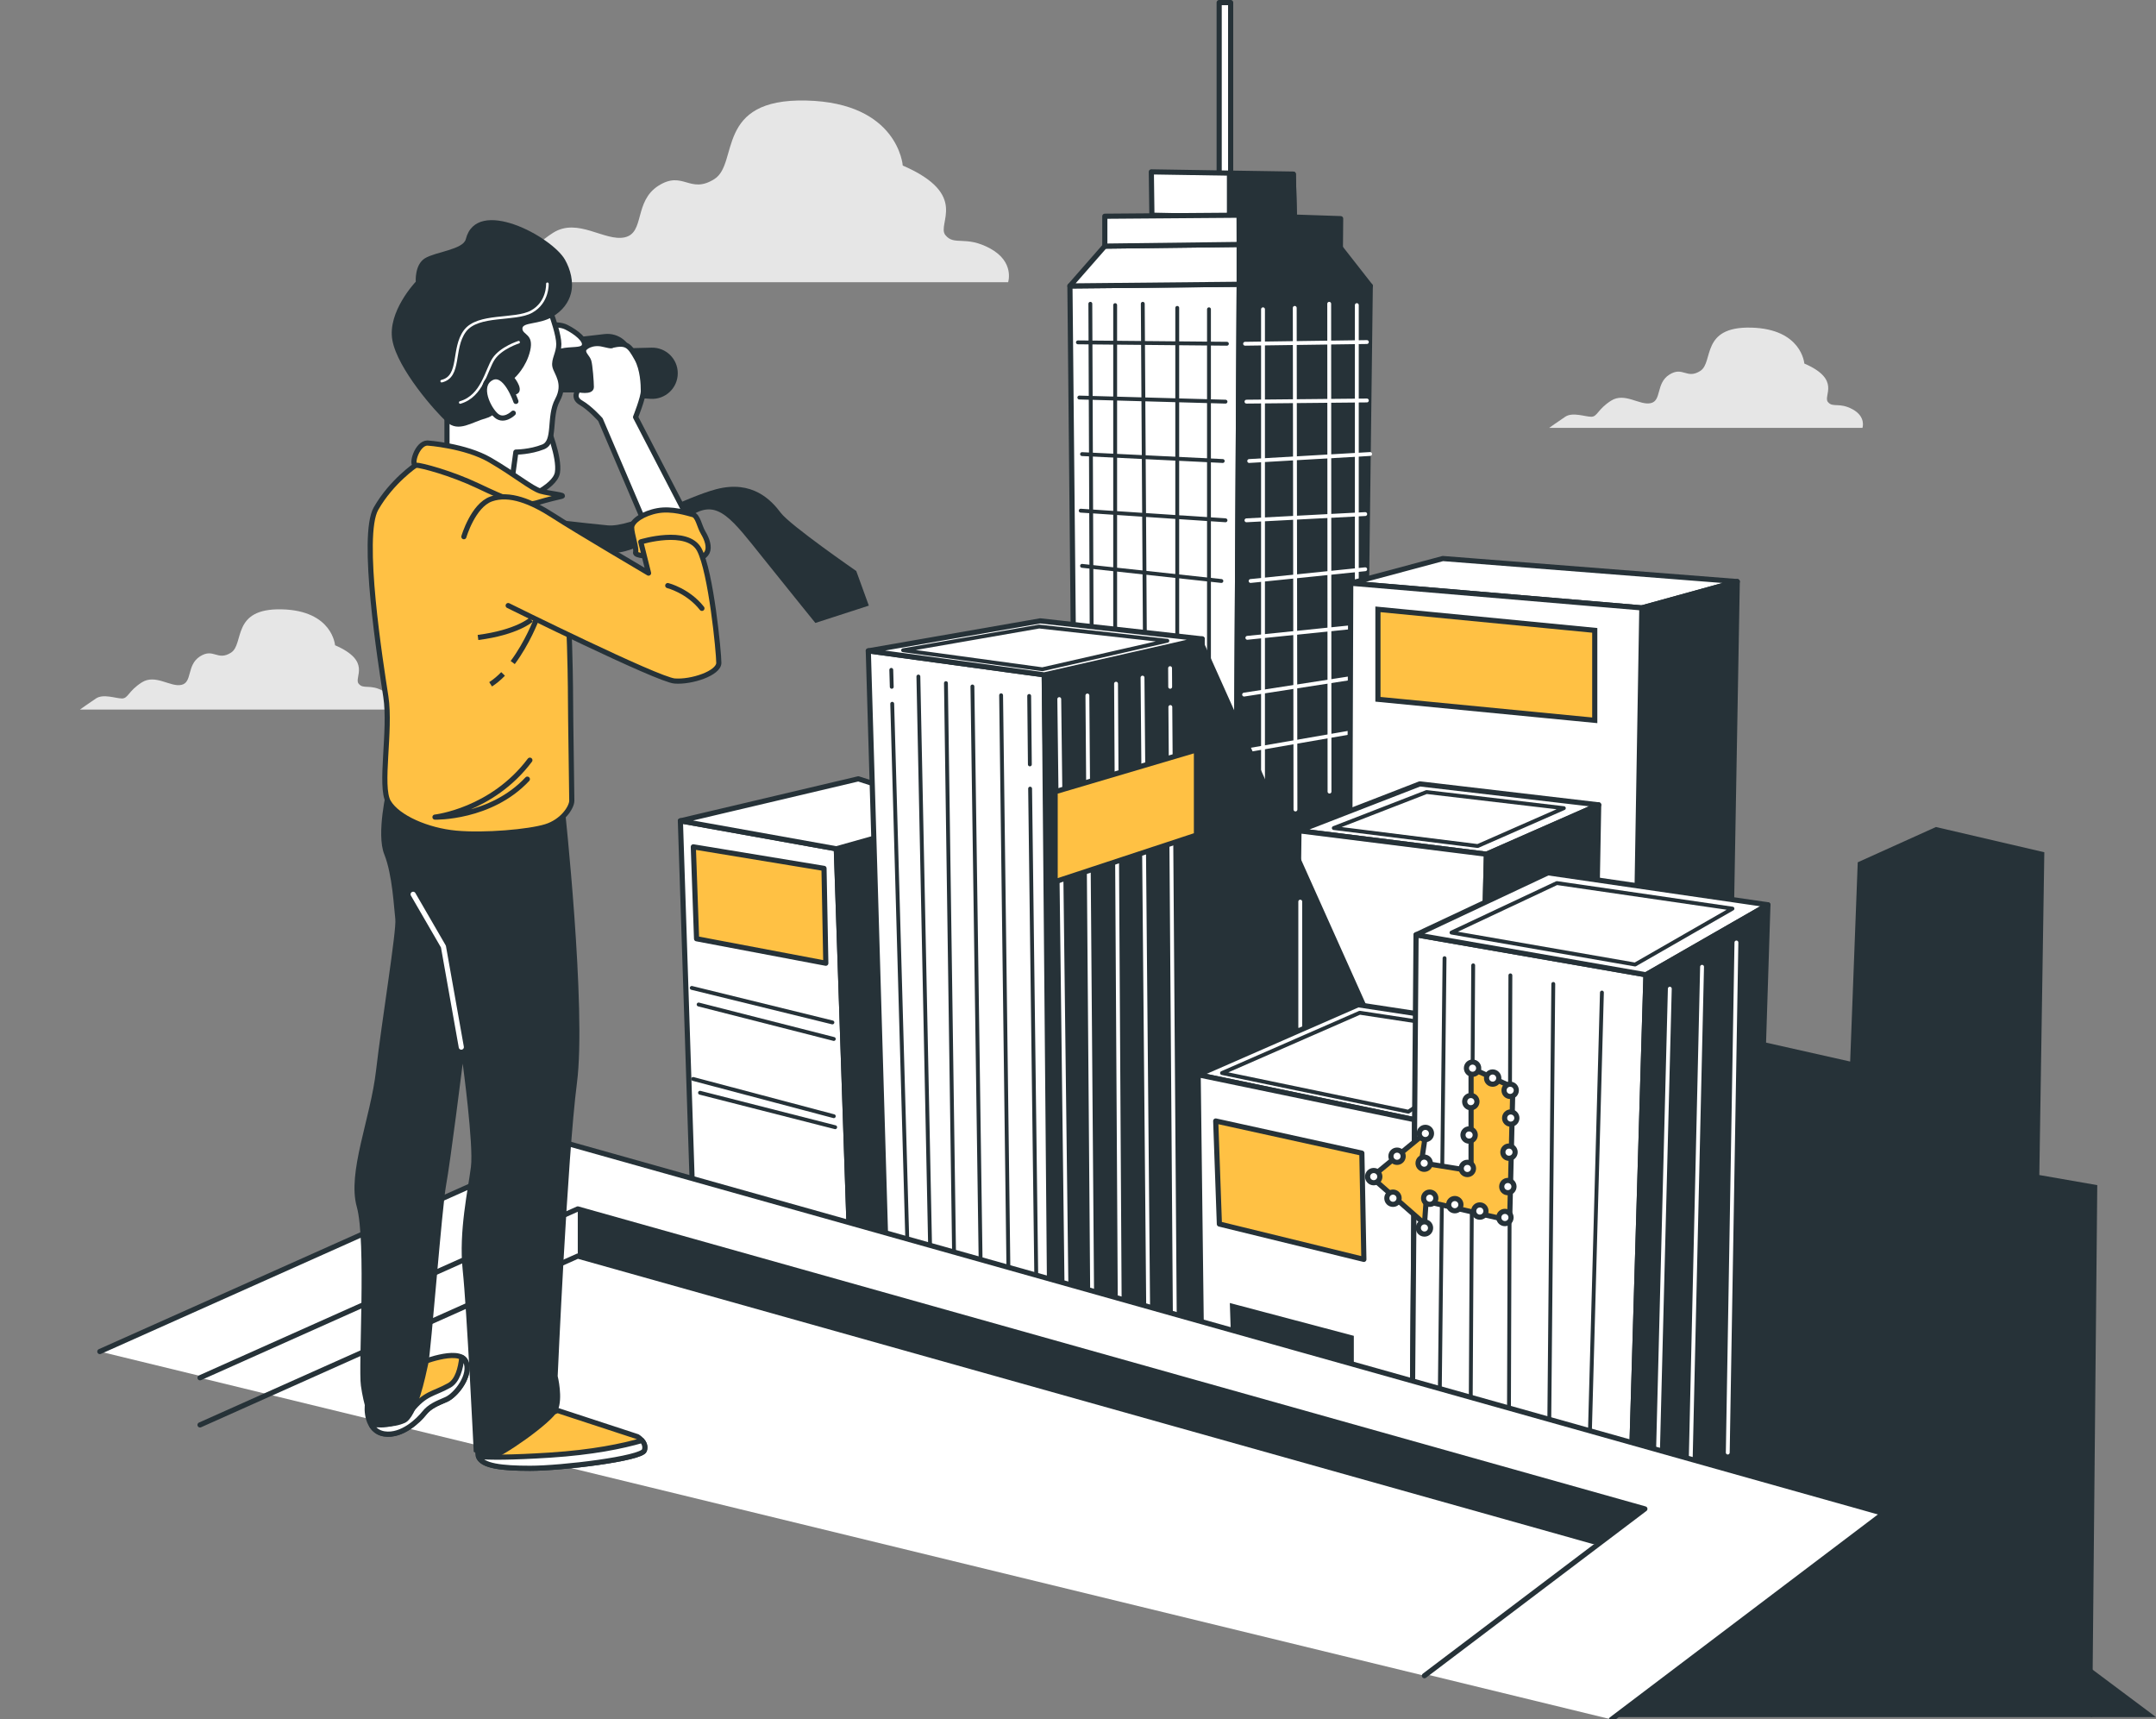 <svg width="375" height="299" viewBox="0 0 375 299" fill="none" xmlns="http://www.w3.org/2000/svg">
<rect x="0" y="0" width="375" height="299" fill="#808080" stroke="none"/>
<g clip-path="url(#clip0)">
<path opacity="0.8" d="M172.224 43.216C167.932 40.877 165.988 42.821 164.429 40.877C162.87 38.924 168.72 33.861 157.019 28.79C157.019 28.79 156.239 17.868 140.255 17.483C124.27 17.088 128.553 28.405 124.27 31.129C119.978 33.861 118.814 29.57 114.522 32.302C110.23 35.035 112.183 40.492 108.671 41.271C105.159 42.051 100.482 37.759 96.19 40.492C91.898 43.224 91.898 45.563 89.954 45.563C88 45.563 84.103 44.004 81.764 45.563C79.426 47.122 76.693 49.075 76.693 49.075H175.351C175.342 49.066 176.516 45.554 172.224 43.216Z" fill="white"/>
<path opacity="0.8" d="M322.235 71.187C319.87 69.897 318.786 70.972 317.925 69.897C317.065 68.821 320.291 66.017 313.831 63.221C313.831 63.221 313.401 57.191 304.566 56.976C295.732 56.761 298.106 63.006 295.732 64.512C293.366 66.017 292.712 63.651 290.347 65.157C287.981 66.662 289.056 69.681 287.112 70.112C285.177 70.542 282.587 68.176 280.222 69.681C277.857 71.187 277.857 72.477 276.772 72.477C275.697 72.477 273.538 71.617 272.248 72.477C270.957 73.337 269.452 74.412 269.452 74.412H323.938C323.955 74.412 324.601 72.477 322.235 71.187Z" fill="white"/>
<path opacity="0.8" d="M66.68 120.18C64.314 118.889 63.23 119.965 62.37 118.889C61.51 117.814 64.735 115.01 58.275 112.214C58.275 112.214 57.845 106.184 49.011 105.969C40.176 105.754 42.55 111.999 40.176 113.505C37.811 115.01 37.157 112.644 34.791 114.15C32.426 115.655 33.501 118.674 31.556 119.105C29.621 119.535 27.032 117.169 24.666 118.674C22.301 120.18 22.301 121.47 21.217 121.47C20.142 121.47 17.982 120.61 16.692 121.47C15.402 122.33 13.896 123.405 13.896 123.405H68.382C68.409 123.405 69.054 121.47 66.68 120.18Z" fill="white"/>
<path d="M187.54 198.938L186.097 49.728L215.54 49.441L214.67 203.848L187.54 198.938Z" fill="white" stroke="#263238" stroke-width="0.896" stroke-miterlimit="10" stroke-linecap="round" stroke-linejoin="round"/>
<path d="M189.646 52.828L189.888 113.755" stroke="#263238" stroke-width="0.672" stroke-miterlimit="10" stroke-linecap="round" stroke-linejoin="round"/>
<path d="M193.964 53.061V127.186" stroke="#263238" stroke-width="0.672" stroke-miterlimit="10" stroke-linecap="round" stroke-linejoin="round"/>
<path d="M198.767 52.828L199.241 128.145" stroke="#263238" stroke-width="0.672" stroke-miterlimit="10" stroke-linecap="round" stroke-linejoin="round"/>
<path d="M204.761 53.545V127.186" stroke="#263238" stroke-width="0.672" stroke-miterlimit="10" stroke-linecap="round" stroke-linejoin="round"/>
<path d="M210.281 53.786V182.129" stroke="#263238" stroke-width="0.672" stroke-miterlimit="10" stroke-linecap="round" stroke-linejoin="round"/>
<path d="M187.486 59.539L213.398 59.781" stroke="#263238" stroke-width="0.672" stroke-miterlimit="10" stroke-linecap="round" stroke-linejoin="round"/>
<path d="M187.729 69.135L213.157 69.852" stroke="#263238" stroke-width="0.672" stroke-miterlimit="10" stroke-linecap="round" stroke-linejoin="round"/>
<path d="M188.203 78.973L212.673 80.174" stroke="#263238" stroke-width="0.672" stroke-miterlimit="10" stroke-linecap="round" stroke-linejoin="round"/>
<path d="M187.97 88.811L213.157 90.486" stroke="#263238" stroke-width="0.672" stroke-miterlimit="10" stroke-linecap="round" stroke-linejoin="round"/>
<path d="M188.203 98.407L212.44 101.041" stroke="#263238" stroke-width="0.672" stroke-miterlimit="10" stroke-linecap="round" stroke-linejoin="round"/>
<path d="M215.54 49.441L238.334 49.728L236.604 188.544L214.67 203.848L215.54 49.441Z" fill="#263238" stroke="#263238" stroke-width="0.896" stroke-miterlimit="10" stroke-linecap="round" stroke-linejoin="round"/>
<path d="M235.996 53.061V127.186" stroke="white" stroke-width="0.672" stroke-miterlimit="10" stroke-linecap="round" stroke-linejoin="round"/>
<path d="M231.193 52.828L231.247 137.669" stroke="white" stroke-width="0.672" stroke-miterlimit="10" stroke-linecap="round" stroke-linejoin="round"/>
<path d="M225.199 53.545L225.324 140.779" stroke="white" stroke-width="0.672" stroke-miterlimit="10" stroke-linecap="round" stroke-linejoin="round"/>
<path d="M219.679 53.786V182.129" stroke="white" stroke-width="0.672" stroke-miterlimit="10" stroke-linecap="round" stroke-linejoin="round"/>
<path d="M237.742 59.485L216.561 59.781" stroke="white" stroke-width="0.672" stroke-miterlimit="10" stroke-linecap="round" stroke-linejoin="round"/>
<path d="M237.743 69.646L216.803 69.852" stroke="white" stroke-width="0.672" stroke-miterlimit="10" stroke-linecap="round" stroke-linejoin="round"/>
<path d="M238.307 78.955L217.278 80.174" stroke="white" stroke-width="0.672" stroke-miterlimit="10" stroke-linecap="round" stroke-linejoin="round"/>
<path d="M237.456 89.402L216.803 90.487" stroke="white" stroke-width="0.672" stroke-miterlimit="10" stroke-linecap="round" stroke-linejoin="round"/>
<path d="M237.456 98.998L217.52 101.041" stroke="white" stroke-width="0.672" stroke-miterlimit="10" stroke-linecap="round" stroke-linejoin="round"/>
<path d="M236.891 108.881L216.956 110.924" stroke="white" stroke-width="0.672" stroke-miterlimit="10" stroke-linecap="round" stroke-linejoin="round"/>
<path d="M236.891 117.626L216.391 120.798" stroke="white" stroke-width="0.672" stroke-miterlimit="10" stroke-linecap="round" stroke-linejoin="round"/>
<path d="M235.995 127.186L215.827 130.681" stroke="white" stroke-width="0.672" stroke-miterlimit="10" stroke-linecap="round" stroke-linejoin="round"/>
<path d="M214.052 0.448H212.054V31.915H214.052V0.448Z" fill="white" stroke="#263238" stroke-width="0.896" stroke-miterlimit="10" stroke-linecap="round" stroke-linejoin="round"/>
<path d="M200.353 37.426L200.254 29.89L224.948 30.285L225.145 37.927L200.353 37.426Z" fill="white" stroke="#263238" stroke-width="0.896" stroke-miterlimit="10" stroke-linecap="round" stroke-linejoin="round"/>
<path d="M213.846 37.623V30.285H224.948L225.145 37.927L213.846 37.623Z" fill="#263238" stroke="#263238" stroke-width="0.896" stroke-miterlimit="10" stroke-linecap="round" stroke-linejoin="round"/>
<path d="M186.097 49.728L192.163 42.802L215.54 42.515V49.441L186.097 49.728Z" fill="white" stroke="#263238" stroke-width="0.896" stroke-miterlimit="10" stroke-linecap="round" stroke-linejoin="round"/>
<path d="M215.54 42.515L233.137 43.088L238.334 49.728L215.54 49.441V42.515Z" fill="#263238" stroke="#263238" stroke-width="0.896" stroke-miterlimit="10" stroke-linecap="round" stroke-linejoin="round"/>
<path d="M192.164 42.802V37.605L215.531 37.426L215.54 42.515L192.164 42.802Z" fill="white" stroke="#263238" stroke-width="0.896" stroke-miterlimit="10" stroke-linecap="round" stroke-linejoin="round"/>
<path d="M215.531 37.426L233.182 38.026L233.137 43.088L215.54 42.515L215.531 37.426Z" fill="#263238" stroke="#263238" stroke-width="0.896" stroke-miterlimit="10" stroke-linecap="round" stroke-linejoin="round"/>
<path d="M304.27 180.668L321.805 184.611L323.122 149.963L336.723 143.825L355.575 148.215L354.706 204.349L364.785 206.106L363.907 298.617L314.35 282.856L274.442 271.011L304.27 180.668Z" fill="#263238"/>
<path d="M234.938 101.427L285.571 105.718L302.164 101.14L250.958 97.135L234.938 101.427Z" fill="white" stroke="#263238" stroke-width="0.896" stroke-miterlimit="10" stroke-linecap="round" stroke-linejoin="round"/>
<path d="M285.571 105.718L284.146 189.816L300.731 182.093L302.164 101.14L285.571 105.718Z" fill="#263238" stroke="#263238" stroke-width="0.896" stroke-miterlimit="10" stroke-linecap="round" stroke-linejoin="round"/>
<path d="M234.938 101.427L234.66 179.235L284.146 189.816L285.571 105.718L234.938 101.427Z" fill="white" stroke="#263238" stroke-width="0.896" stroke-miterlimit="10" stroke-linecap="round" stroke-linejoin="round"/>
<path d="M277.381 125.269L239.669 121.613V105.969L277.381 109.625V125.269Z" fill="#FFC144" stroke="#263238" stroke-width="0.896" stroke-miterlimit="10"/>
<path d="M225.933 144.479L258.538 148.556L278.062 139.972L246.953 136.325L225.933 144.479Z" fill="white" stroke="#263238" stroke-width="0.896" stroke-miterlimit="10" stroke-linecap="round" stroke-linejoin="round"/>
<path d="M231.99 144.004L257.024 147.131L272.005 140.546L248.127 137.741L231.99 144.004Z" fill="white" stroke="#263238" stroke-width="0.672" stroke-miterlimit="10" stroke-linecap="round" stroke-linejoin="round"/>
<path d="M225.933 144.479L225.073 210.559L256.827 219.133L258.539 148.556L225.933 144.479Z" fill="white" stroke="#263238" stroke-width="0.896" stroke-miterlimit="10" stroke-linecap="round" stroke-linejoin="round"/>
<path d="M258.539 148.556L278.062 139.972L276.781 210.344L256.827 219.133L258.539 148.556Z" fill="#263238" stroke="#263238" stroke-width="0.896" stroke-miterlimit="10" stroke-linecap="round" stroke-linejoin="round"/>
<path d="M148.233 229.518L145.464 147.615L118.342 142.75L120.95 222.538L148.233 229.518Z" fill="white" stroke="#263238" stroke-width="0.896" stroke-miterlimit="10" stroke-linecap="round" stroke-linejoin="round"/>
<path d="M120.322 171.807L144.783 177.81" stroke="#263238" stroke-width="0.672" stroke-miterlimit="10" stroke-linecap="round" stroke-linejoin="round"/>
<path d="M121.514 174.692L145.025 180.686" stroke="#263238" stroke-width="0.672" stroke-miterlimit="10" stroke-linecap="round" stroke-linejoin="round"/>
<path d="M121.756 190.04L145.267 196.035" stroke="#263238" stroke-width="0.672" stroke-miterlimit="10" stroke-linecap="round" stroke-linejoin="round"/>
<path d="M120.556 187.639L145.025 194.117" stroke="#263238" stroke-width="0.672" stroke-miterlimit="10" stroke-linecap="round" stroke-linejoin="round"/>
<path d="M145.464 147.615L167.711 141.361L168.76 212.324L148.232 229.518L145.464 147.615Z" fill="#263238" stroke="#263238" stroke-width="0.896" stroke-miterlimit="10" stroke-linecap="round" stroke-linejoin="round"/>
<path d="M118.342 142.75L149.29 135.447L167.712 141.361L145.464 147.615L118.342 142.75Z" fill="white" stroke="#263238" stroke-width="0.896" stroke-miterlimit="10" stroke-linecap="round" stroke-linejoin="round"/>
<path d="M120.591 147.275L143.322 151.02L143.636 167.515L121.155 163.259L120.591 147.275Z" fill="#FFC144" stroke="#263238" stroke-width="0.896" stroke-miterlimit="10" stroke-linecap="round" stroke-linejoin="round"/>
<path d="M151.028 113.191L154.442 229.079L183.302 237.071L181.627 117.366L151.028 113.191Z" fill="white" stroke="#263238" stroke-width="0.896" stroke-miterlimit="10" stroke-linecap="round" stroke-linejoin="round"/>
<path d="M155.186 122.393L157.963 221.185" stroke="#263238" stroke-width="0.672" stroke-miterlimit="10" stroke-linecap="round" stroke-linejoin="round"/>
<path d="M155.024 116.497L155.105 119.445" stroke="#263238" stroke-width="0.672" stroke-miterlimit="10" stroke-linecap="round" stroke-linejoin="round"/>
<path d="M159.737 117.653L161.879 221.875" stroke="#263238" stroke-width="0.672" stroke-miterlimit="10" stroke-linecap="round" stroke-linejoin="round"/>
<path d="M164.531 118.8L166.018 223.255" stroke="#263238" stroke-width="0.672" stroke-miterlimit="10" stroke-linecap="round" stroke-linejoin="round"/>
<path d="M169.136 119.382L170.624 223.712" stroke="#263238" stroke-width="0.672" stroke-miterlimit="10" stroke-linecap="round" stroke-linejoin="round"/>
<path d="M174.127 120.914L175.462 225.791" stroke="#263238" stroke-width="0.672" stroke-miterlimit="10" stroke-linecap="round" stroke-linejoin="round"/>
<path d="M179.171 137.15L180.291 226.015" stroke="#263238" stroke-width="0.672" stroke-miterlimit="10" stroke-linecap="round" stroke-linejoin="round"/>
<path d="M179.01 121.031L179.127 132.939" stroke="#263238" stroke-width="0.672" stroke-miterlimit="10" stroke-linecap="round" stroke-linejoin="round"/>
<path d="M209.098 111.112L242.017 184.557V253.934L204.842 238.576L209.098 111.112Z" fill="#263238"/>
<path d="M226.158 156.799V178.607" stroke="white" stroke-width="0.672" stroke-miterlimit="10" stroke-linecap="round" stroke-linejoin="round"/>
<path d="M181.626 117.366L209.097 111.112V243.8L182.665 237.143L181.626 117.366Z" fill="#263238" stroke="#263238" stroke-width="0.896" stroke-miterlimit="10" stroke-linecap="round" stroke-linejoin="round"/>
<path d="M203.561 122.957L204.367 232.905" stroke="white" stroke-width="0.672" stroke-miterlimit="10" stroke-linecap="round" stroke-linejoin="round"/>
<path d="M203.516 116.193L203.534 119.445" stroke="white" stroke-width="0.672" stroke-miterlimit="10" stroke-linecap="round" stroke-linejoin="round"/>
<path d="M198.722 117.841L199.743 232.215" stroke="white" stroke-width="0.672" stroke-miterlimit="10" stroke-linecap="round" stroke-linejoin="round"/>
<path d="M194.117 118.898L194.789 232.215" stroke="white" stroke-width="0.672" stroke-miterlimit="10" stroke-linecap="round" stroke-linejoin="round"/>
<path d="M189.135 120.95L189.995 229.823" stroke="white" stroke-width="0.672" stroke-miterlimit="10" stroke-linecap="round" stroke-linejoin="round"/>
<path d="M184.243 121.577L185.551 228.622" stroke="white" stroke-width="0.672" stroke-miterlimit="10" stroke-linecap="round" stroke-linejoin="round"/>
<path d="M151.028 113.191L180.928 107.976L209.098 111.112L181.627 117.366L151.028 113.191Z" fill="white" stroke="#263238" stroke-width="0.896" stroke-miterlimit="10" stroke-linecap="round" stroke-linejoin="round"/>
<path d="M157.076 113.083L180.748 108.962L203.041 111.435L181.295 116.39L157.076 113.083Z" fill="white" stroke="#263238" stroke-width="0.672" stroke-miterlimit="10" stroke-linecap="round" stroke-linejoin="round"/>
<path d="M183.525 137.687L208.103 130.421V145.232L183.525 153.331V137.687Z" fill="#FFC144" stroke="#263238" stroke-width="0.896" stroke-miterlimit="10"/>
<path d="M236.219 174.737L208.398 186.913L246.039 194.726L268.206 179.611L236.219 174.737Z" fill="white" stroke="#263238" stroke-width="0.896" stroke-miterlimit="10" stroke-linecap="round" stroke-linejoin="round"/>
<path d="M236.506 176.126L212.547 186.609L244.964 193.338L264.058 180.319L236.506 176.126Z" fill="white" stroke="#263238" stroke-width="0.672" stroke-miterlimit="10" stroke-linecap="round" stroke-linejoin="round"/>
<path d="M208.398 186.913L209.097 243.8L245.6 252.841L246.039 194.726L208.398 186.913Z" fill="white" stroke="#263238" stroke-width="0.896" stroke-miterlimit="10" stroke-linecap="round" stroke-linejoin="round"/>
<path d="M214.222 236.121L213.909 226.606L235.475 232.313V241.829L214.222 236.121Z" fill="#263238"/>
<path d="M211.454 194.95L236.873 200.541L237.222 219.017L212.09 212.87L211.454 194.95Z" fill="#FFC144" stroke="#263238" stroke-width="0.896" stroke-miterlimit="10" stroke-linecap="round" stroke-linejoin="round"/>
<path d="M246.299 162.569L245.601 252.841L283.501 263.27L286.288 169.522L246.299 162.569Z" fill="white" stroke="#263238" stroke-width="0.896" stroke-miterlimit="10" stroke-linecap="round" stroke-linejoin="round"/>
<path d="M251.254 166.637L250.394 245.323" stroke="#263238" stroke-width="0.672" stroke-miterlimit="10" stroke-linecap="round" stroke-linejoin="round"/>
<path d="M256.236 167.882L255.788 247.545" stroke="#263238" stroke-width="0.672" stroke-miterlimit="10" stroke-linecap="round" stroke-linejoin="round"/>
<path d="M262.705 169.621L262.445 250.081" stroke="#263238" stroke-width="0.672" stroke-miterlimit="10" stroke-linecap="round" stroke-linejoin="round"/>
<path d="M270.168 171.117L269.425 252.303" stroke="#263238" stroke-width="0.672" stroke-miterlimit="10" stroke-linecap="round" stroke-linejoin="round"/>
<path d="M278.627 172.613L276.405 253.889" stroke="#263238" stroke-width="0.672" stroke-miterlimit="10" stroke-linecap="round" stroke-linejoin="round"/>
<path d="M286.288 169.522L307.496 157.354L269.246 151.79L246.299 162.569L286.288 169.522Z" fill="white" stroke="#263238" stroke-width="0.896" stroke-miterlimit="10" stroke-linecap="round" stroke-linejoin="round"/>
<path d="M284.397 167.739L301.331 158.018L270.787 153.573L252.464 162.184L284.397 167.739Z" fill="white" stroke="#263238" stroke-width="0.672" stroke-miterlimit="10" stroke-linecap="round" stroke-linejoin="round"/>
<path d="M307.496 157.354L304.019 265.949L283.501 263.27L286.288 169.522L307.496 157.354Z" fill="#263238" stroke="#263238" stroke-width="0.896" stroke-miterlimit="10" stroke-linecap="round" stroke-linejoin="round"/>
<path d="M290.436 171.941L288.196 259.596" stroke="white" stroke-width="0.672" stroke-miterlimit="10" stroke-linecap="round" stroke-linejoin="round"/>
<path d="M296.045 168.133L294.056 254.525" stroke="white" stroke-width="0.672" stroke-miterlimit="10" stroke-linecap="round" stroke-linejoin="round"/>
<path d="M302.021 163.904L300.516 252.617" stroke="white" stroke-width="0.672" stroke-miterlimit="10" stroke-linecap="round" stroke-linejoin="round"/>
<path d="M255.868 185.731V203.615L247.213 202.217L248.002 196.957L238.549 204.726L247.769 212.826L248.046 208.919L262.579 212.27L263.135 189.082L255.868 185.731Z" fill="#FFC144" stroke="#263238" stroke-width="0.896" stroke-miterlimit="10" stroke-linecap="round" stroke-linejoin="round"/>
<path d="M249.74 208.381C249.74 208.973 249.265 209.448 248.674 209.448C248.082 209.448 247.607 208.973 247.607 208.381C247.607 207.79 248.082 207.315 248.674 207.315C249.265 207.315 249.74 207.79 249.74 208.381Z" fill="white" stroke="#263238" stroke-width="0.896" stroke-miterlimit="10" stroke-linecap="round" stroke-linejoin="round"/>
<path d="M253.037 210.568C253.626 210.568 254.103 210.09 254.103 209.501C254.103 208.913 253.626 208.435 253.037 208.435C252.448 208.435 251.971 208.913 251.971 209.501C251.971 210.09 252.448 210.568 253.037 210.568Z" fill="white" stroke="#263238" stroke-width="0.896" stroke-miterlimit="10" stroke-linecap="round" stroke-linejoin="round"/>
<path d="M258.458 210.612C258.458 211.204 257.983 211.679 257.391 211.679C256.8 211.679 256.325 211.204 256.325 210.612C256.325 210.021 256.8 209.546 257.391 209.546C257.983 209.546 258.458 210.021 258.458 210.612Z" fill="white" stroke="#263238" stroke-width="0.896" stroke-miterlimit="10" stroke-linecap="round" stroke-linejoin="round"/>
<path d="M262.821 211.732C262.821 212.324 262.346 212.799 261.755 212.799C261.163 212.799 260.688 212.324 260.688 211.732C260.688 211.141 261.163 210.666 261.755 210.666C262.346 210.666 262.821 211.141 262.821 211.732Z" fill="white" stroke="#263238" stroke-width="0.896" stroke-miterlimit="10" stroke-linecap="round" stroke-linejoin="round"/>
<path d="M263.332 206.356C263.332 206.948 262.857 207.423 262.265 207.423C261.674 207.423 261.199 206.948 261.199 206.356C261.199 205.765 261.674 205.29 262.265 205.29C262.848 205.29 263.332 205.765 263.332 206.356Z" fill="white" stroke="#263238" stroke-width="0.896" stroke-miterlimit="10" stroke-linecap="round" stroke-linejoin="round"/>
<path d="M263.529 200.371C263.529 200.963 263.054 201.437 262.463 201.437C261.871 201.437 261.396 200.963 261.396 200.371C261.396 199.78 261.871 199.305 262.463 199.305C263.054 199.305 263.529 199.78 263.529 200.371Z" fill="white" stroke="#263238" stroke-width="0.896" stroke-miterlimit="10" stroke-linecap="round" stroke-linejoin="round"/>
<path d="M263.834 194.44C263.834 195.031 263.359 195.506 262.767 195.506C262.176 195.506 261.701 195.031 261.701 194.44C261.701 193.848 262.176 193.373 262.767 193.373C263.359 193.373 263.834 193.848 263.834 194.44Z" fill="white" stroke="#263238" stroke-width="0.896" stroke-miterlimit="10" stroke-linecap="round" stroke-linejoin="round"/>
<path d="M263.735 189.619C263.735 190.211 263.26 190.686 262.669 190.686C262.077 190.686 261.603 190.211 261.603 189.619C261.603 189.028 262.077 188.553 262.669 188.553C263.26 188.553 263.735 189.028 263.735 189.619Z" fill="white" stroke="#263238" stroke-width="0.896" stroke-miterlimit="10" stroke-linecap="round" stroke-linejoin="round"/>
<path d="M260.689 187.487C260.689 188.078 260.214 188.553 259.622 188.553C259.031 188.553 258.556 188.078 258.556 187.487C258.556 186.895 259.031 186.421 259.622 186.421C260.214 186.43 260.689 186.904 260.689 187.487Z" fill="white" stroke="#263238" stroke-width="0.896" stroke-miterlimit="10" stroke-linecap="round" stroke-linejoin="round"/>
<path d="M256.128 186.833C256.717 186.833 257.194 186.355 257.194 185.766C257.194 185.178 256.717 184.7 256.128 184.7C255.539 184.7 255.062 185.178 255.062 185.766C255.062 186.355 255.539 186.833 256.128 186.833Z" fill="white" stroke="#263238" stroke-width="0.896" stroke-miterlimit="10" stroke-linecap="round" stroke-linejoin="round"/>
<path d="M256.89 191.581C256.89 192.173 256.415 192.648 255.824 192.648C255.232 192.648 254.757 192.173 254.757 191.581C254.757 190.99 255.232 190.515 255.824 190.515C256.415 190.515 256.89 190.99 256.89 191.581Z" fill="white" stroke="#263238" stroke-width="0.896" stroke-miterlimit="10" stroke-linecap="round" stroke-linejoin="round"/>
<path d="M256.594 197.388C256.594 197.979 256.119 198.454 255.528 198.454C254.936 198.454 254.461 197.979 254.461 197.388C254.461 196.796 254.936 196.321 255.528 196.321C256.11 196.33 256.594 196.805 256.594 197.388Z" fill="white" stroke="#263238" stroke-width="0.896" stroke-miterlimit="10" stroke-linecap="round" stroke-linejoin="round"/>
<path d="M256.289 203.203C256.289 203.794 255.814 204.269 255.223 204.269C254.632 204.269 254.157 203.794 254.157 203.203C254.157 202.611 254.632 202.136 255.223 202.136C255.814 202.136 256.289 202.62 256.289 203.203Z" fill="white" stroke="#263238" stroke-width="0.896" stroke-miterlimit="10" stroke-linecap="round" stroke-linejoin="round"/>
<path d="M248.781 202.289C248.781 202.88 248.306 203.355 247.715 203.355C247.123 203.355 246.648 202.88 246.648 202.289C246.648 201.697 247.123 201.222 247.715 201.222C248.306 201.231 248.781 201.706 248.781 202.289Z" fill="white" stroke="#263238" stroke-width="0.896" stroke-miterlimit="10" stroke-linecap="round" stroke-linejoin="round"/>
<path d="M248.987 197.119C248.987 197.71 248.512 198.185 247.921 198.185C247.329 198.185 246.854 197.71 246.854 197.119C246.854 196.527 247.329 196.052 247.921 196.052C248.512 196.052 248.987 196.536 248.987 197.119Z" fill="white" stroke="#263238" stroke-width="0.896" stroke-miterlimit="10" stroke-linecap="round" stroke-linejoin="round"/>
<path d="M240 204.627C240 205.219 239.525 205.693 238.934 205.693C238.343 205.693 237.868 205.219 237.868 204.627C237.868 204.036 238.343 203.561 238.934 203.561C239.525 203.561 240 204.045 240 204.627Z" fill="white" stroke="#263238" stroke-width="0.896" stroke-miterlimit="10" stroke-linecap="round" stroke-linejoin="round"/>
<path d="M248.826 213.551C248.826 214.143 248.351 214.617 247.76 214.617C247.168 214.617 246.693 214.143 246.693 213.551C246.693 212.96 247.168 212.485 247.76 212.485C248.351 212.485 248.826 212.969 248.826 213.551Z" fill="white" stroke="#263238" stroke-width="0.896" stroke-miterlimit="10" stroke-linecap="round" stroke-linejoin="round"/>
<path d="M243.351 208.381C243.351 208.973 242.876 209.448 242.285 209.448C241.694 209.448 241.219 208.973 241.219 208.381C241.219 207.79 241.694 207.315 242.285 207.315C242.876 207.315 243.351 207.79 243.351 208.381Z" fill="white" stroke="#263238" stroke-width="0.896" stroke-miterlimit="10" stroke-linecap="round" stroke-linejoin="round"/>
<path d="M244.059 201.079C244.059 201.67 243.584 202.145 242.993 202.145C242.402 202.145 241.927 201.67 241.927 201.079C241.927 200.488 242.402 200.013 242.993 200.013C243.584 200.013 244.059 200.488 244.059 201.079Z" fill="white" stroke="#263238" stroke-width="0.896" stroke-miterlimit="10" stroke-linecap="round" stroke-linejoin="round"/>
<path d="M17.364 235.046L98.488 198.794L327.62 263.189L280.285 299.02" fill="white"/>
<path d="M17.364 235.046L98.488 198.794L327.62 263.189L280.285 299.02" stroke="#263238" stroke-width="0.896" stroke-miterlimit="10" stroke-linecap="round" stroke-linejoin="round"/>
<path d="M34.791 239.607L100.494 210.245L286.099 262.41L247.751 291.422" fill="white"/>
<path d="M34.791 239.607L100.494 210.245L286.099 262.41L247.751 291.422" stroke="#263238" stroke-width="0.896" stroke-miterlimit="10" stroke-linecap="round" stroke-linejoin="round"/>
<path d="M100.495 210.245V218.443L277.615 268.503L286.1 262.41L103.308 211.302" fill="#263238"/>
<path d="M34.791 247.805L100.494 218.443L277.175 268.09" stroke="#263238" stroke-width="0.896" stroke-miterlimit="10" stroke-linecap="round" stroke-linejoin="round"/>
<path d="M375 298.617L327.62 263.189L280.813 298.617H375Z" fill="#263238"/>
<path d="M95.163 74.135C95.163 74.135 97.403 79.501 96.955 82.189C96.507 84.877 90.469 87.109 89.573 87.556C88.677 88.004 83.981 85.989 83.981 80.846C83.972 75.703 92.475 69.888 95.163 74.135Z" fill="white" stroke="#263238" stroke-width="0.896" stroke-miterlimit="10" stroke-linecap="round" stroke-linejoin="round"/>
<path d="M92.547 59.557L105.145 58.096C107.627 57.809 109.867 59.628 110.091 62.119C110.324 64.691 108.326 66.922 105.745 66.976L94.097 67.218L92.547 59.557Z" fill="#263238"/>
<path d="M94.044 56.905C94.044 56.905 96.732 56.009 98.515 56.905C100.307 57.801 101.875 59.145 101.651 60.041C101.427 60.937 100.083 60.712 98.291 60.937C96.499 61.16 94.572 62.406 94.196 61.447C93.82 60.489 94.044 56.905 94.044 56.905Z" fill="white" stroke="#263238" stroke-width="0.896" stroke-miterlimit="10" stroke-linecap="round" stroke-linejoin="round"/>
<path d="M100.647 60.775L113.326 60.462C115.826 60.399 117.886 62.406 117.886 64.915C117.886 67.495 115.7 69.538 113.12 69.359L101.499 68.543L100.647 60.775Z" fill="#263238"/>
<path d="M95.763 60.775L102.232 60.919C102.232 60.919 103.523 61.779 103.666 63.651C103.809 65.524 103.093 68.248 103.093 68.248H96.193C96.193 68.248 94.76 67.244 94.177 65.372C93.604 63.499 95.763 60.775 95.763 60.775Z" fill="#263238"/>
<path d="M93.389 89.994C93.389 89.994 101.534 90.97 105.7 91.365C109.866 91.759 119.283 86.454 124.579 85.075C130.869 83.435 134.157 86.992 135.797 89.178C137.436 91.365 148.932 99.303 148.932 99.303L151.118 105.324L141.818 108.335C141.818 108.335 138.261 103.953 132.786 97.117C127.311 90.28 124.901 86.813 120.502 89.501C116.103 92.189 109.813 97.117 104.885 96.024C99.957 94.913 93.389 89.994 93.389 89.994Z" fill="#263238"/>
<path d="M96.991 245.296L97.636 245.511L110.87 249.848C110.87 249.848 112.546 250.807 112.071 252.24C111.596 253.674 97.708 255.349 92.207 255.349C86.705 255.349 83.112 254.874 83.112 252.715C83.112 250.565 96.991 245.296 96.991 245.296Z" fill="#FFC144" stroke="#263238" stroke-width="0.896" stroke-miterlimit="10" stroke-linecap="round" stroke-linejoin="round"/>
<path d="M112.08 252.24C112.322 251.523 112.017 250.923 111.668 250.511C108.272 251.497 103.066 252.581 95.692 253.056C88.829 253.495 85.173 253.468 83.229 253.298C83.847 254.955 87.243 255.349 92.216 255.349C97.717 255.349 111.596 253.674 112.08 252.24Z" fill="white" stroke="#263238" stroke-width="0.896" stroke-miterlimit="10" stroke-linecap="round" stroke-linejoin="round"/>
<path d="M72.817 237.161C72.817 237.161 79.761 234.284 80.953 236.686C82.154 239.078 79.278 242.671 77.602 243.388C75.927 244.105 74.726 244.588 73.776 245.78C72.817 246.981 69.95 249.848 66.832 249.373C63.723 248.898 63.723 244.821 63.956 244.105C64.198 243.379 72.817 237.161 72.817 237.161Z" fill="#FFC144" stroke="#263238" stroke-width="0.896" stroke-miterlimit="10" stroke-linecap="round" stroke-linejoin="round"/>
<path d="M80.326 236.059C80.12 238.003 79.564 240.135 78.14 240.933C75.273 242.528 73.991 242.205 71.447 245.395C68.893 248.585 64.924 247.689 64.924 247.689L64.637 247.895C65.085 248.62 65.784 249.203 66.841 249.364C69.951 249.839 72.827 246.972 73.785 245.771C74.744 244.57 75.936 244.096 77.611 243.379C79.287 242.662 82.163 239.069 80.962 236.677C80.819 236.399 80.604 236.202 80.326 236.059Z" fill="white" stroke="#263238" stroke-width="0.896" stroke-miterlimit="10" stroke-linecap="round" stroke-linejoin="round"/>
<path d="M67.316 137.096C67.316 137.096 65.398 144.999 66.841 148.583C68.275 152.176 68.516 157.919 68.758 159.836C69 161.754 66.366 177.792 65.407 186.17C64.449 194.547 60.381 203.883 62.056 209.869C63.732 215.854 62.298 237.636 62.773 240.987C63.248 244.338 64.207 247.214 64.924 247.689C65.64 248.163 68.275 248.405 70.425 247.447C72.575 246.488 74.018 239.311 74.493 237.152C74.968 235.001 76.885 209.86 77.602 206.034C78.319 202.208 80.478 184.969 80.478 184.969C80.478 184.969 82.395 199.09 81.912 202.925C81.437 206.751 79.761 214.178 80.478 220.88C81.195 227.582 82.395 252.482 82.395 252.482C82.395 252.482 84.546 253.683 85.746 253.683C86.947 253.683 96.041 247.456 97 245.305C97.959 243.155 97 239.32 97 239.32C97 239.32 98.676 201.258 100.351 188.329C102.027 175.4 98.201 140.214 98.201 140.214C98.201 140.214 79.277 144.515 67.316 137.096Z" fill="#263238"/>
<path d="M80.236 182.102L77.127 164.621L71.858 155.527" stroke="white" stroke-width="0.896" stroke-miterlimit="10" stroke-linecap="round" stroke-linejoin="round"/>
<path d="M96.068 55.104C96.068 55.104 97.197 58.266 97.197 59.852C97.197 61.438 96.292 62.567 96.516 63.696C96.74 64.825 98.55 66.635 96.964 69.574C95.378 72.513 96.74 76.814 94.473 77.719C92.215 78.623 89.725 78.623 89.725 78.623L89.044 83.596L77.745 79.985V73.427V70.936C77.745 70.936 82.494 71.16 84.304 68.902C86.114 66.644 85.657 61.886 86.562 58.723C87.467 55.56 91.087 53.518 92.672 53.518C94.258 53.518 96.068 55.104 96.068 55.104Z" fill="white" stroke="#263238" stroke-width="0.896" stroke-miterlimit="10" stroke-linecap="round" stroke-linejoin="round"/>
<path d="M99.311 51.009C98.908 52.604 97.851 54.037 96.068 55.104C93.81 56.457 90.862 56.009 90.862 57.138C90.862 58.267 92.896 58.042 92.215 60.981C91.534 63.92 89.5 65.73 89.5 65.73C89.5 65.73 91.534 68.221 89.5 68.669C87.466 69.117 87.009 72.065 84.528 72.737C82.037 73.418 79.779 75.228 77.745 73.418C75.711 71.608 69.152 64.144 68.247 59.171C67.342 54.199 72.315 48.993 72.315 48.993C72.315 48.993 72.091 46.054 73.901 44.925C75.711 43.796 80.558 43.411 81.015 41.601C82.906 34.075 95.969 41.162 98.254 45.14C99.231 46.843 99.804 49.065 99.311 51.009Z" fill="#263238"/>
<path d="M95.208 49.351C95.208 49.351 95.369 52.577 92.466 54.19C89.563 55.803 83.112 54.512 80.854 57.577C78.596 60.641 80.209 65.479 76.822 66.286" stroke="white" stroke-width="0.448" stroke-miterlimit="10" stroke-linecap="round" stroke-linejoin="round"/>
<path d="M90.208 59.512C90.208 59.512 87.144 60.48 85.853 62.415C84.563 64.35 83.918 68.866 80.047 69.995" stroke="white" stroke-width="0.448" stroke-miterlimit="10" stroke-linecap="round" stroke-linejoin="round"/>
<path d="M89.733 69.807C89.733 69.807 87.923 64.377 85.433 65.739C82.942 67.101 84.984 71.169 86.338 72.298C87.69 73.427 89.276 71.85 89.276 71.85" fill="white"/>
<path d="M89.733 69.807C89.733 69.807 87.923 64.377 85.433 65.739C82.942 67.101 84.984 71.169 86.338 72.298C87.69 73.427 89.276 71.85 89.276 71.85" stroke="#263238" stroke-width="0.896" stroke-miterlimit="10" stroke-linecap="round" stroke-linejoin="round"/>
<path d="M72.316 80.89C72.316 80.89 68.114 83.704 65.399 88.453C62.684 93.201 66.205 115.27 67.11 121.147C68.015 127.025 65.981 136.756 67.558 139.47C69.144 142.185 74.341 144.443 79.322 144.9C84.304 145.357 91.992 144.676 94.931 143.771C97.869 142.866 99.455 140.375 99.455 139.246C99.455 138.117 99.231 124.319 99.231 121.38C99.231 118.441 99.007 97.403 97.197 93.336C95.388 89.268 91.992 86.553 89.277 85.191C86.571 83.838 76.392 78.856 72.316 80.89Z" fill="#FFC144" stroke="#263238" stroke-width="0.896" stroke-miterlimit="10" stroke-linecap="round" stroke-linejoin="round"/>
<path d="M92.377 107.779C92.377 107.779 89.958 109.983 83.139 110.861" stroke="#263238" stroke-width="0.896" stroke-miterlimit="10"/>
<path d="M87.503 117.205C86.831 117.895 86.105 118.513 85.335 119.006" stroke="#263238" stroke-width="0.896" stroke-miterlimit="10"/>
<path d="M93.264 107.779C93.264 107.779 91.75 111.775 89.178 115.225" stroke="#263238" stroke-width="0.896" stroke-miterlimit="10"/>
<path d="M92.162 132.204C85.558 141.003 75.658 142.105 75.658 142.105C75.658 142.105 85.343 142.329 91.723 135.501" stroke="#263238" stroke-width="0.896" stroke-miterlimit="10" stroke-linecap="round" stroke-linejoin="round"/>
<path d="M74.35 77.046C74.35 77.046 80.909 77.495 85.209 79.985C89.51 82.476 92.449 84.958 94.035 85.415C95.621 85.863 98.56 86.096 97.655 86.32C96.75 86.544 95.621 86.768 93.354 87.449C91.096 88.13 87.924 86.768 83.175 84.51C78.427 82.252 73.221 80.89 72.316 80.89C71.411 80.89 72.54 77.046 74.35 77.046Z" fill="#FFC144" stroke="#263238" stroke-width="0.896" stroke-miterlimit="10" stroke-linecap="round" stroke-linejoin="round"/>
<path d="M112.806 99.67C112.806 99.67 120.323 104.697 121.425 108.442" stroke="#263238" stroke-width="0.896" stroke-miterlimit="10" stroke-linecap="round" stroke-linejoin="round"/>
<path d="M112.358 91.526L104.437 72.979C104.437 72.979 102.627 70.945 101.041 70.04C99.456 69.135 100.593 67.782 100.593 67.782C100.593 67.782 102.851 68.23 102.851 67.334C102.851 66.429 102.627 63.49 102.403 62.809C102.179 62.128 101.498 61.68 101.498 60.999C101.498 60.318 103.084 59.413 104.894 59.87C106.704 60.318 106.399 60.067 106.399 60.067C108.989 59.494 109.482 60.05 110.772 62.361C111.811 64.225 111.901 66.886 111.901 68.015C111.901 69.144 110.548 72.54 110.548 72.54L120.278 91.311L112.358 91.526Z" fill="white" stroke="#263238" stroke-width="0.896" stroke-miterlimit="10" stroke-linecap="round" stroke-linejoin="round"/>
<path d="M113.263 96.731C113.263 96.731 110.324 96.731 110.548 96.05C110.772 95.37 109.867 92.888 109.867 91.75C109.867 90.621 111.901 89.259 114.391 88.811C116.882 88.363 119.597 89.259 120.502 89.492C121.407 89.716 121.631 91.526 122.312 92.655C122.993 93.784 123.441 95.146 122.993 96.05C122.545 96.956 121.183 97.403 121.183 97.403L113.263 96.731Z" fill="#FFC144" stroke="#263238" stroke-width="0.896" stroke-miterlimit="10" stroke-linecap="round" stroke-linejoin="round"/>
<path d="M80.684 93.336C80.684 93.336 82.27 87.906 85.433 86.777C88.596 85.648 92.448 87.225 96.292 89.716C100.136 92.207 112.805 99.67 112.805 99.67L111.453 94.241C111.453 94.241 119.597 91.75 121.631 95.594C123.665 99.437 125.027 113.46 125.027 115.27C125.027 117.079 120.278 118.665 117.339 118.432C114.4 118.208 88.39 105.315 88.39 105.315" fill="#FFC144"/>
<path d="M80.684 93.336C80.684 93.336 82.27 87.906 85.433 86.777C88.596 85.648 92.448 87.225 96.292 89.716C100.136 92.207 112.805 99.67 112.805 99.67L111.453 94.241C111.453 94.241 119.597 91.75 121.631 95.594C123.665 99.437 125.027 113.46 125.027 115.27C125.027 117.079 120.278 118.665 117.339 118.432C114.4 118.208 88.39 105.315 88.39 105.315" stroke="#263238" stroke-width="0.896" stroke-miterlimit="10" stroke-linecap="round" stroke-linejoin="round"/>
<path d="M116.147 101.839C116.147 101.839 119.669 102.717 122.088 105.799" stroke="#263238" stroke-width="0.896" stroke-miterlimit="10" stroke-linecap="round" stroke-linejoin="round"/>
</g>
<defs>
<clipPath id="clip0">
<rect width="375.744" height="299.468" fill="white" transform="translate(-0.744)"/>
</clipPath>
</defs>
</svg>
